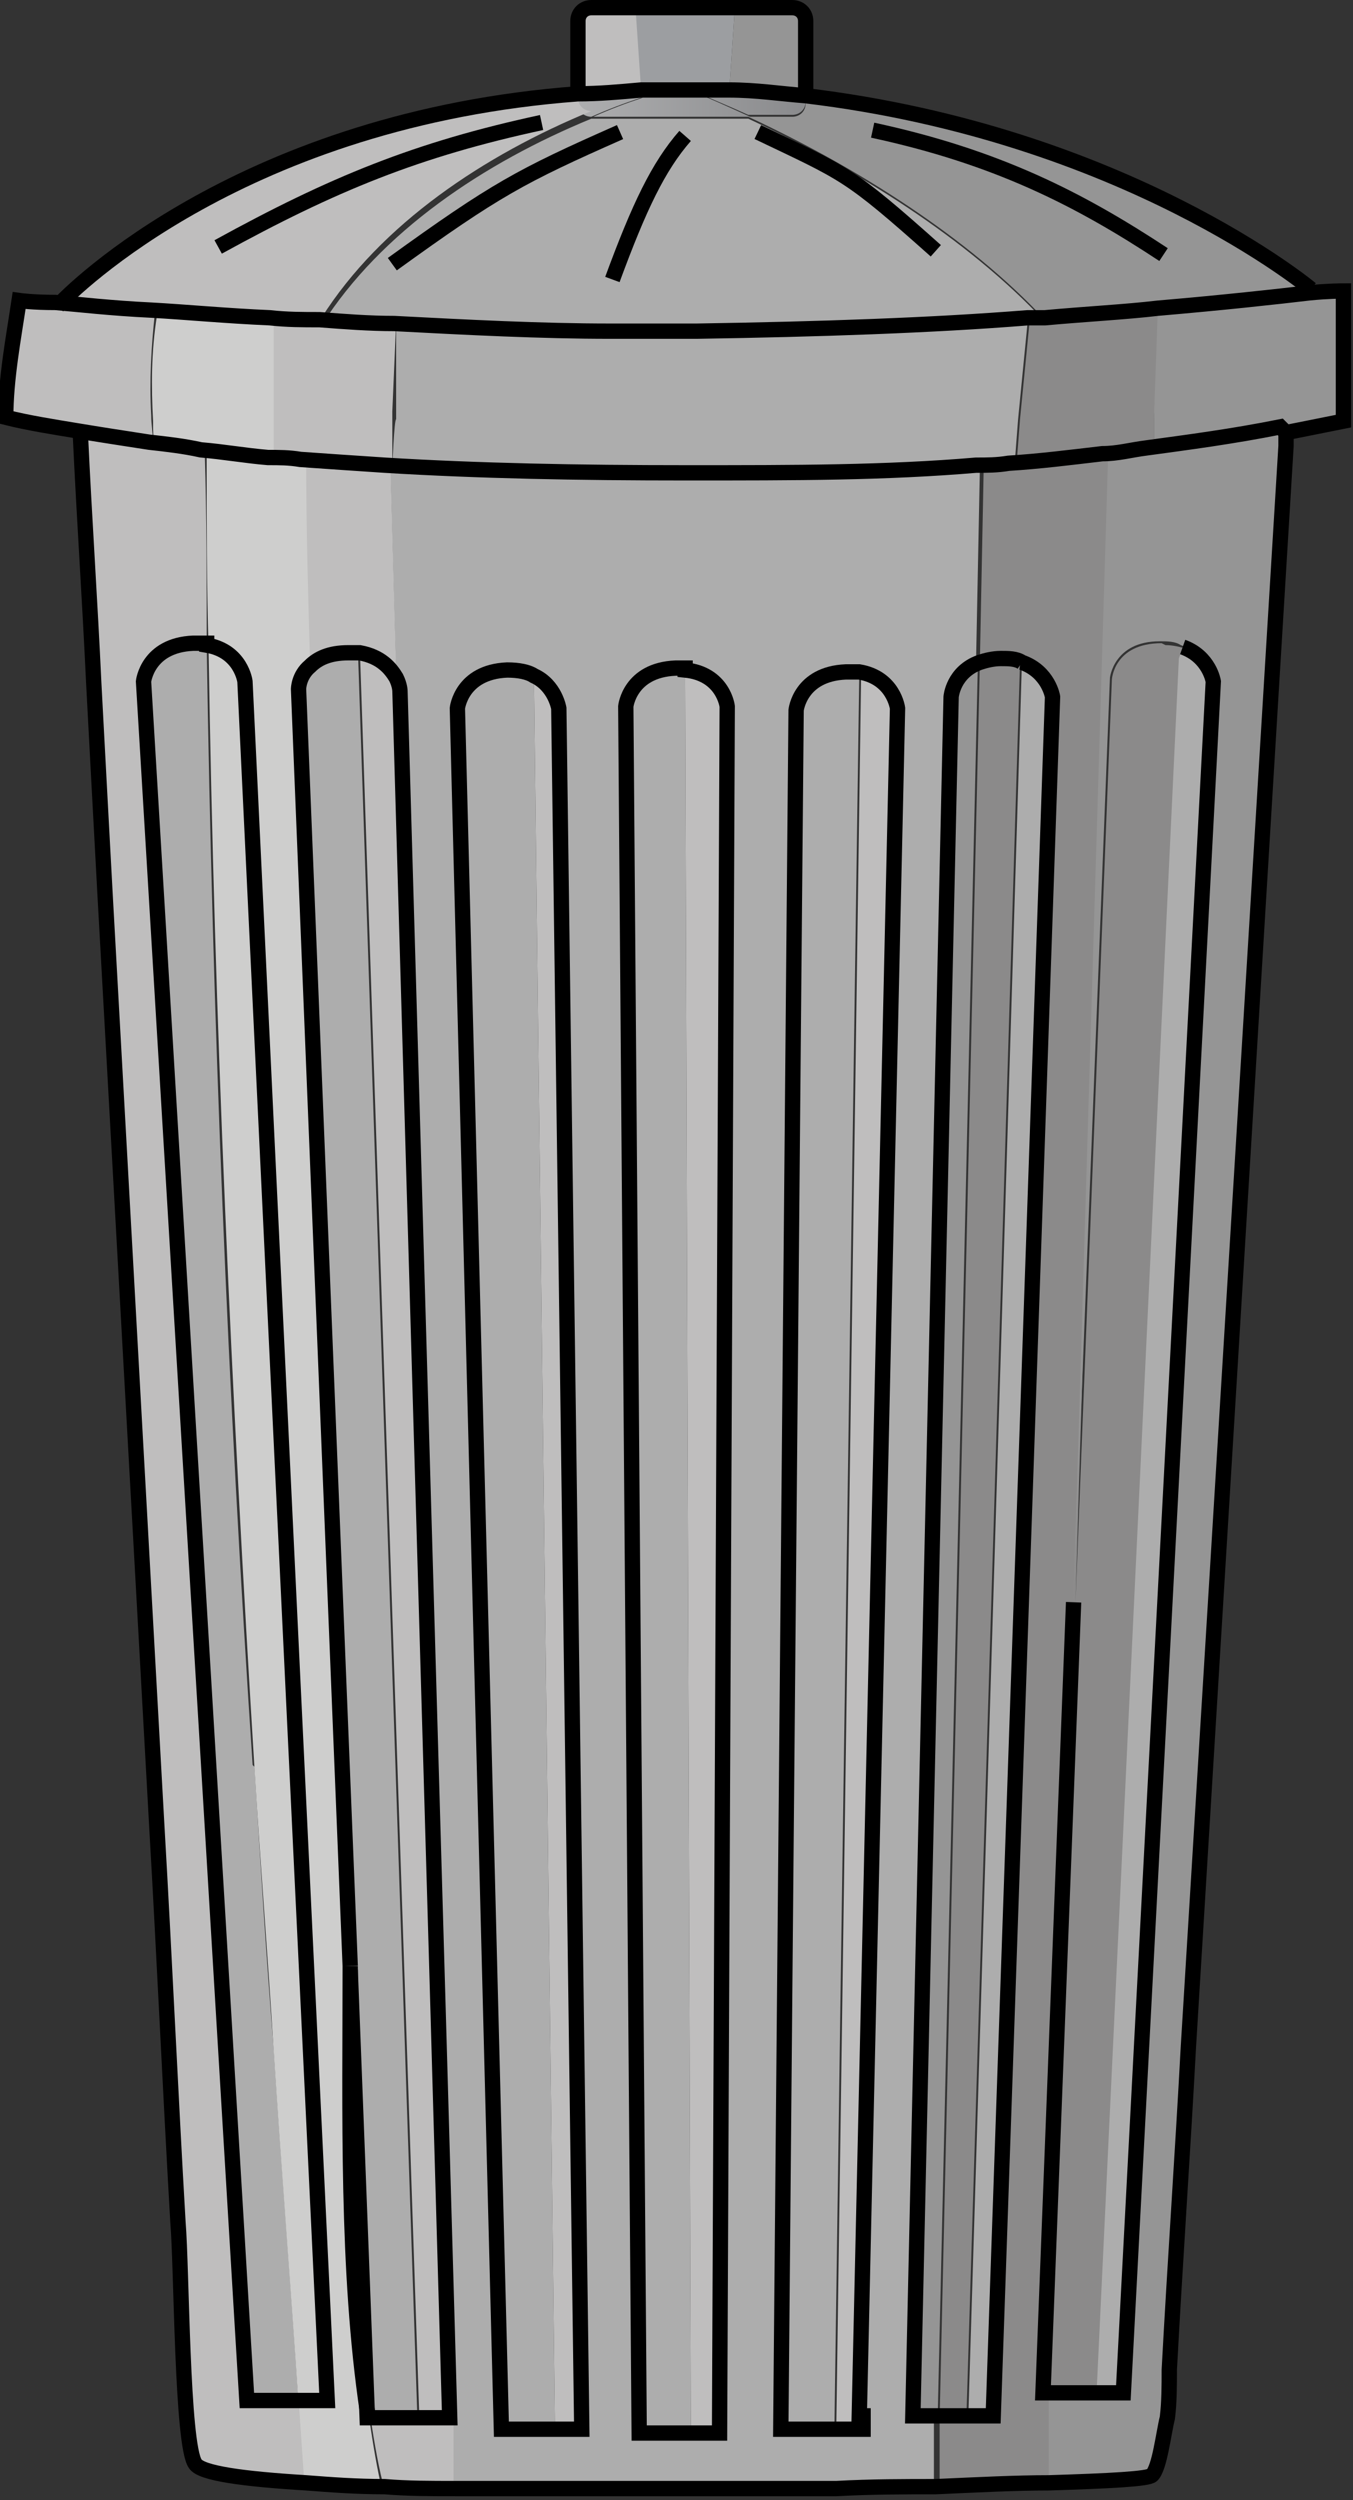 <?xml version="1.0" encoding="UTF-8"?><svg id="a" xmlns="http://www.w3.org/2000/svg" width="70.7" height="130.6" xmlns:xlink="http://www.w3.org/1999/xlink" viewBox="0 0 70.7 130.6"><rect x="0" y="0" width="70.7" height="130.6" fill="#333333" stroke="none"/><defs><style>.g{fill:none;stroke:#000;stroke-width:.8px;}.h{fill:#959595;}.h,.i,.j,.k,.l,.m,.n,.o,.p,.q,.r{stroke-width:0px;}.i{fill:#adadad;}.j{fill:#bfbebe;}.k{fill:#cececd;}.l{fill:#9c9ea1;}.m{fill:#8b8a8a;}.n{fill:url(#b);}.o{fill:url(#c);}.p{fill:url(#e);}.q{fill:url(#f);}.r{fill:url(#d);}</style><linearGradient id="b" x1="3.1" y1="5.4" x2="68.3" y2="5.4" gradientUnits="userSpaceOnUse"><stop offset="0" stop-color="#fff"/><stop offset=".8" stop-color="#626366"/><stop offset="1" stop-color="#bbbdbf"/></linearGradient><linearGradient id="c" x1="2.8" y1="5.4" x2="68.6" y2="5.4" xlink:href="#b"/><linearGradient id="d" x1="3.7" y1="4.9" x2="67.6" y2="4.9" xlink:href="#b"/><linearGradient id="e" x1="2.9" x2="68.5" xlink:href="#b"/><linearGradient id="f" x1="12.2" y1="70.3" x2="25.1" y2="70.3" gradientUnits="userSpaceOnUse"><stop offset="0" stop-color="#626366"/><stop offset=".7" stop-color="#bbbdbf"/><stop offset=".8" stop-color="#fff"/><stop offset="1" stop-color="#bbbdbf"/></linearGradient></defs><path class="m" d="m60.7,33.6c-2.5,0-2.6,1.9-2.6,1.9l-1.9,48.2,1.8-59.7c.8,0,1.5-.2,2.3-.3v-1.8c0,0,.3-5.6.3-5.6-1.7.2-3.7.3-5.9.5-.3,0-.6,0-.9,0l-.5,5.1-.2,2.6c-.6,0-1.1,0-1.7.1l-.2,10.1-2.1,91.6v3.8c2.1,0,4.1-.1,5.8-.2v-4.8h2.6l4.3-90.6.2-.6c-.3-.1-.7-.2-1.1-.2Zm-10.2,92.6l2.8-91.6c1.4.5,1.6,1.8,1.6,1.8l-3.1,89.8h-1.3Z"/><path class="n" d="m38.1,4.8c1.4,0,2.7.2,4,.3v.2c0,.4-.3.7-.7.7h-2.3c-1.1-.5-2.1-.9-3.2-1.4.7,0,1.4,0,2.1,0Z"/><path class="h" d="m68.5,15.4h0c0-.1-9.7-8.2-26.4-10.2v.2c0,.4-.3.7-.7.7h-2.3c5.6,2.6,11.5,6.3,15.5,10.6,2.1-.2,4.1-.3,5.9-.5l-.2,5.6v1.8c-.9.1-1.6.2-2.4.3l-1.8,59.7,1.9-48.2s.2-1.9,2.6-1.9c.4,0,.8,0,1.1.2,1.4.5,1.6,1.8,1.6,1.8l-4.7,89.4h-3.8v4.8c3.1-.1,5.1-.3,5.3-.4.4-.4.6-2.2.8-3,.2-.8.1-1.7.1-2.5.3-5.6.7-11.3,1-16.9,1-16.4,2-32.8,3-49.1.7-11.5,1.4-23,2.1-34.5,0-.2,0-.5,0-.7,1-.2,2-.4,3-.6,0-2,0-4.8,0-6.8-.1,0-.8,0-1.8.1Z"/><path class="h" d="m49.6,36.4l-2,89.8h1.4l2.1-91.6c-1.4.5-1.5,1.8-1.5,1.8Z"/><path class="h" d="m41.4.4h-3c-.1,1.5-.2,3-.3,4.4,1.4,0,2.7.2,4,.3V1.1c0-.4-.3-.7-.7-.7Z"/><path class="o" d="m33.5,5.1c.4-.1.8-.3,1.3-.4.4,0,.8,0,1.2,0,1,.4,2.1.9,3.2,1.4h-8.2c.9-.4,1.7-.7,2.6-1Z"/><path class="l" d="m38.4.4c-.1,1.5-.2,3-.3,4.4-.7,0-1.4,0-2.1,0l-.6-.2c-.2,0-.4.1-.7.2h-.1c-.4,0-.8,0-1.2,0l-.3-4.4h5.3Z"/><path class="l" d="m36,4.7c-.4,0-.8,0-1.2,0,.2,0,.4-.1.7-.2l.6.2Z"/><path class="r" d="m34.6,4.7h.1c-.4.1-.8.3-1.3.4,0-.1,0-.3,0-.4.4,0,.8,0,1.2,0Z"/><path class="p" d="m33.5,4.7c0,.1,0,.3,0,.4-.9.3-1.7.6-2.6,1h0c-.4,0-.7-.3-.7-.7v-.5c1.1,0,2.2-.1,3.3-.2Z"/><path class="q" d="m22.9,105.2l-2.2-69.9c.2.4.2.7.2.7l2,69.2Z"/><path class="i" d="m61.8,33.8l-.2.6-4.3,90.6h1.4l4.7-89.4s-.2-1.3-1.6-1.8Z"/><path class="i" d="m53.4,34.6l-2.8,91.6h1.3l3.1-89.8s-.2-1.3-1.6-1.8Z"/><path class="i" d="m51.3,24.6c.6,0,1.1,0,1.7-.1l.2-2.6.5-5.1c.3,0,.6,0,.9,0-4-4.3-9.9-8-15.5-10.6h-8.2c-5.6,2.3-11,5.9-14.1,10.8,1.3,0,2.6.1,3.9.2v4.7c-.1,0-.2,2.5-.2,2.5h-.1v.2l.3,10.8c.2.4.2.7.2.7l2,69.2.7,21.8v3.1c1.8,0,3.6,0,5.4,0,4.8,0,9.9,0,14.6,0,1.8,0,3.6,0,5.2-.1v-3.8c0,0-1.3,0-1.3,0l2-89.8s.1-1.3,1.5-1.8l.2-10.1Zm-22.3,102.3l-1.1-91.6c1.1.5,1.3,1.7,1.3,1.7l1.2,89.9h-1.3Zm8.6.2h-1.5l-.3-92.1c2,.2,2.2,1.9,2.2,1.9l-.4,90.2Zm7.4-.9v.7h-1.4l1.3-91.7c1.8.3,2,1.9,2,1.9l-2,89.2Z"/><path class="i" d="m18.2,34c-1,0-1.6.3-2,.7-.6.6-.6,1.2-.6,1.2l2.7,66.7h0c0,0,.9,23.3.9,23.3h0c0,.1,0,.1,0,.1h2.6l-3.1-92.1c-.2,0-.4,0-.6,0Z"/><path class="i" d="m13.2,92.2c-1.3-19.5-2.1-39-2.4-58.5-.2,0-.4,0-.7,0-2.5,0-2.6,2-2.6,2l5.4,89.8h2.7c-.4-6.2-.9-12.4-1.3-18.5-.4-4.9-.7-9.8-1-14.7Z"/><path class="k" d="m19.3,126.2h0c-1.1-7.6-1-15.9-.9-23.4h0c0,0-2.7-66.8-2.7-66.8,0,0,0-.7.6-1.2-.1-3.5-.2-7-.2-10.5-.6,0-1.1-.1-1.7-.1v-7.3c-2.3-.1-4.4-.3-6.2-.4h0c-.3,1.9-.3,3.7-.2,5.5,0,.5,0,1,.1,1.5.9.1,1.8.2,2.7.4h0s0,.1,0,.1c0,3.3,0,6.6.1,9.9.3,19.5,1.2,39,2.4,58.5.3,4.9.7,9.8,1,14.7.4,6.2.9,12.4,1.3,18.5.1,1.5.2,2.9.3,4.4,1.2,0,2.6.1,4.1.2-.3-1.2-.5-2.5-.7-3.8Z"/><path class="j" d="m45,35.1l-1.3,91.7h1.4v-.7s2-89.2,2-89.2c0,0-.2-1.6-2-1.9Z"/><path class="j" d="m35.8,35l.3,92.1h1.5l.4-90.2s-.2-1.7-2.2-1.9Z"/><path class="j" d="m33.2.4h-2.3c-.4,0-.7.3-.7.7v3.8c1.1,0,2.2-.1,3.3-.2-.1-1.5-.2-2.9-.3-4.4Z"/><path class="j" d="m3,16c-1.2,0-1.9-.1-1.9-.1-.3,2-.7,4.1-.7,6.1,1.2.3,2.5.5,3.7.7.2,4.3.5,8.7.7,13,.2,3.7.4,7.4.6,11.2.9,16.2,1.8,32.4,2.7,48.6.4,6.9.8,13.7,1.1,20.6.1,2.4.1,11.6.9,12.6.3.4,2.5.8,5.8,1-.1-1.5-.2-2.9-.3-4.4h-2.7L7.5,35.6s.2-1.9,2.6-2c.3,0,.5,0,.7,0,0-3.3,0-6.6-.1-9.9h0c-.9-.2-1.8-.4-2.7-.5,0-.5-.1-1-.1-1.5-.1-1.8,0-3.6.2-5.4h0c1.8,0,3.9.2,6.2.3v7.3c.6,0,1.1,0,1.7.1,0,3.6.1,7.1.2,10.5.4-.4,1-.7,2-.7.2,0,.4,0,.6,0l3.1,92.1h-2.6c.2,1.3.4,2.6.7,3.8,1.2,0,2.4,0,3.7.1v-3.1c0,0-.8-21.8-.8-21.8l-2.2-69.9-.3-10.8v-.2h.1v-2.5c0,0,.2-4.7.2-4.7-1.3,0-2.6-.1-3.9-.2,3.1-4.9,8.5-8.5,14.1-10.8h0c-.4,0-.7-.3-.7-.7v-.5C12.8,6.2,3.8,15.1,3,16Z"/><path class="j" d="m27.9,35.3l1.1,91.6h1.3l-1.2-89.9s-.2-1.1-1.3-1.7Z"/><path class="j" d="m19.2,126l-.9-23.3c0,7.5-.2,15.8.9,23.3Z"/><path class="g" d="m30.2,4.9V1.1c0-.4.3-.7.7-.7h10.5c.4,0,.7.3.7.7v4.1"/><path class="g" d="m67.2,22.6c0,.2,0,.5,0,.7-.7,11.5-1.4,23-2.1,34.5-1,16.4-2,32.8-3,49.1-.3,5.6-.7,11.3-1,16.9,0,.8,0,1.7-.1,2.5-.2.8-.4,2.6-.8,3-.2.2-2.2.3-5.4.4-1.7,0-3.7.1-5.9.2-1.6,0-3.4,0-5.2.1-4.7,0-9.8,0-14.6,0-1.8,0-3.6,0-5.3,0-1.3,0-2.5,0-3.7-.1-1.5,0-2.8-.1-4.1-.2-3.3-.2-5.5-.5-5.8-1-.7-1-.7-10.2-.9-12.6-.4-6.9-.7-13.7-1.1-20.6-.9-16.2-1.8-32.4-2.7-48.6-.2-3.7-.4-7.4-.6-11.2-.2-4.3-.5-8.7-.7-13"/><path class="g" d="m3,16c.8-.9,9.8-9.8,27.2-11.1,1.1,0,2.2-.1,3.3-.2.4,0,.8,0,1.2,0h.1c.4,0,.8,0,1.2,0,.7,0,1.4,0,2.1,0,1.4,0,2.7.2,4,.3,16.7,2,26.4,10.1,26.4,10.1"/><path class="g" d="m28.3,6.4c-6.5,1.4-10.9,3.2-16.9,6.5"/><path class="g" d="m32.4,6.9c-5.2,2.3-6.5,3-11.9,6.9"/><path class="g" d="m39.6,6.9c4.6,2.2,4.7,2.1,9.3,6.2"/><path class="g" d="m35.8,7.1c-1.4,1.6-2.4,3.7-3.8,7.5"/><path class="g" d="m45.6,6.8c6.5,1.4,10.8,3.6,15.2,6.5"/><path class="g" d="m67.2,22.6c1-.2,2-.4,3-.6,0-2,0-4.8,0-6.8-.1,0-.8,0-1.8.1-1.7.2-4.4.5-7.9.8-1.7.2-3.7.3-5.9.5-.3,0-.6,0-.9,0-5,.4-10.9.6-17.3.7-1.4,0-2.9,0-4.5,0-3.6,0-7.5-.2-11.3-.4-1.3,0-2.6-.1-3.9-.2-.9,0-1.7,0-2.6-.1-2.3-.1-4.4-.3-6.2-.4-2.1-.1-3.8-.3-5-.4-1.2,0-1.9-.1-1.9-.1-.3,2-.7,4.1-.7,6.1,1.2.3,2.5.5,3.7.7s2.5.4,3.8.6c.9.1,1.8.2,2.7.4h0c1.2.1,2.3.3,3.5.4.6,0,1.1,0,1.7.1,1.4.1,2.9.2,4.4.3,4.9.3,10.1.4,15.8.4s10.4,0,15.1-.4c.6,0,1.1,0,1.7-.1,1.6-.1,3.2-.3,4.9-.5.8,0,1.5-.2,2.3-.3,2.2-.3,4.5-.6,7-1.1Z"/><path class="g" d="m27.9,35.3c1.1.5,1.3,1.7,1.3,1.7l1.2,89.9h-4.2l-2.3-89.9s.2-1.9,2.6-2c.6,0,1.1.1,1.4.3Z"/><path class="g" d="m35.8,35c2,.2,2.2,1.9,2.2,1.9l-.4,90.2h-4.2l-.7-90.2s.2-1.9,2.6-2c.2,0,.4,0,.5,0Z"/><path class="g" d="m45.1,126.2v.7h-4.3l.8-89.8s.2-1.9,2.6-2c.3,0,.5,0,.7,0,1.8.3,2,1.9,2,1.9l-2,89.2Z"/><path class="g" d="m53.4,34.6c1.4.5,1.6,1.8,1.6,1.8l-3.1,89.8h-4.2l2-89.8s.1-1.3,1.5-1.8c.3-.1.7-.2,1.1-.2s.8,0,1.1.2Z"/><path class="g" d="m61.8,33.8c1.4.5,1.6,1.8,1.6,1.8l-4.7,89.4h-4.2l1.6-41.3"/><path class="g" d="m18.3,102.7l-2.7-66.7s0-.7.6-1.2c.4-.4,1-.7,2-.7.2,0,.4,0,.6,0,1.1.2,1.6.8,1.9,1.3.2.4.2.7.2.7l2,69.2.6,21h-4.3c0-.1-.9-23.4-.9-23.4"/><path class="g" d="m10.8,33.7c1.8.3,2,1.9,2,1.9l4.3,89.8h-4.2L7.5,35.6s.2-1.9,2.6-2c.3,0,.5,0,.7,0Z"/><path class="g" d="m18.3,102.7h0c0,7.6-.2,15.9.9,23.3,0,0,0,0,0,.1"/></svg>